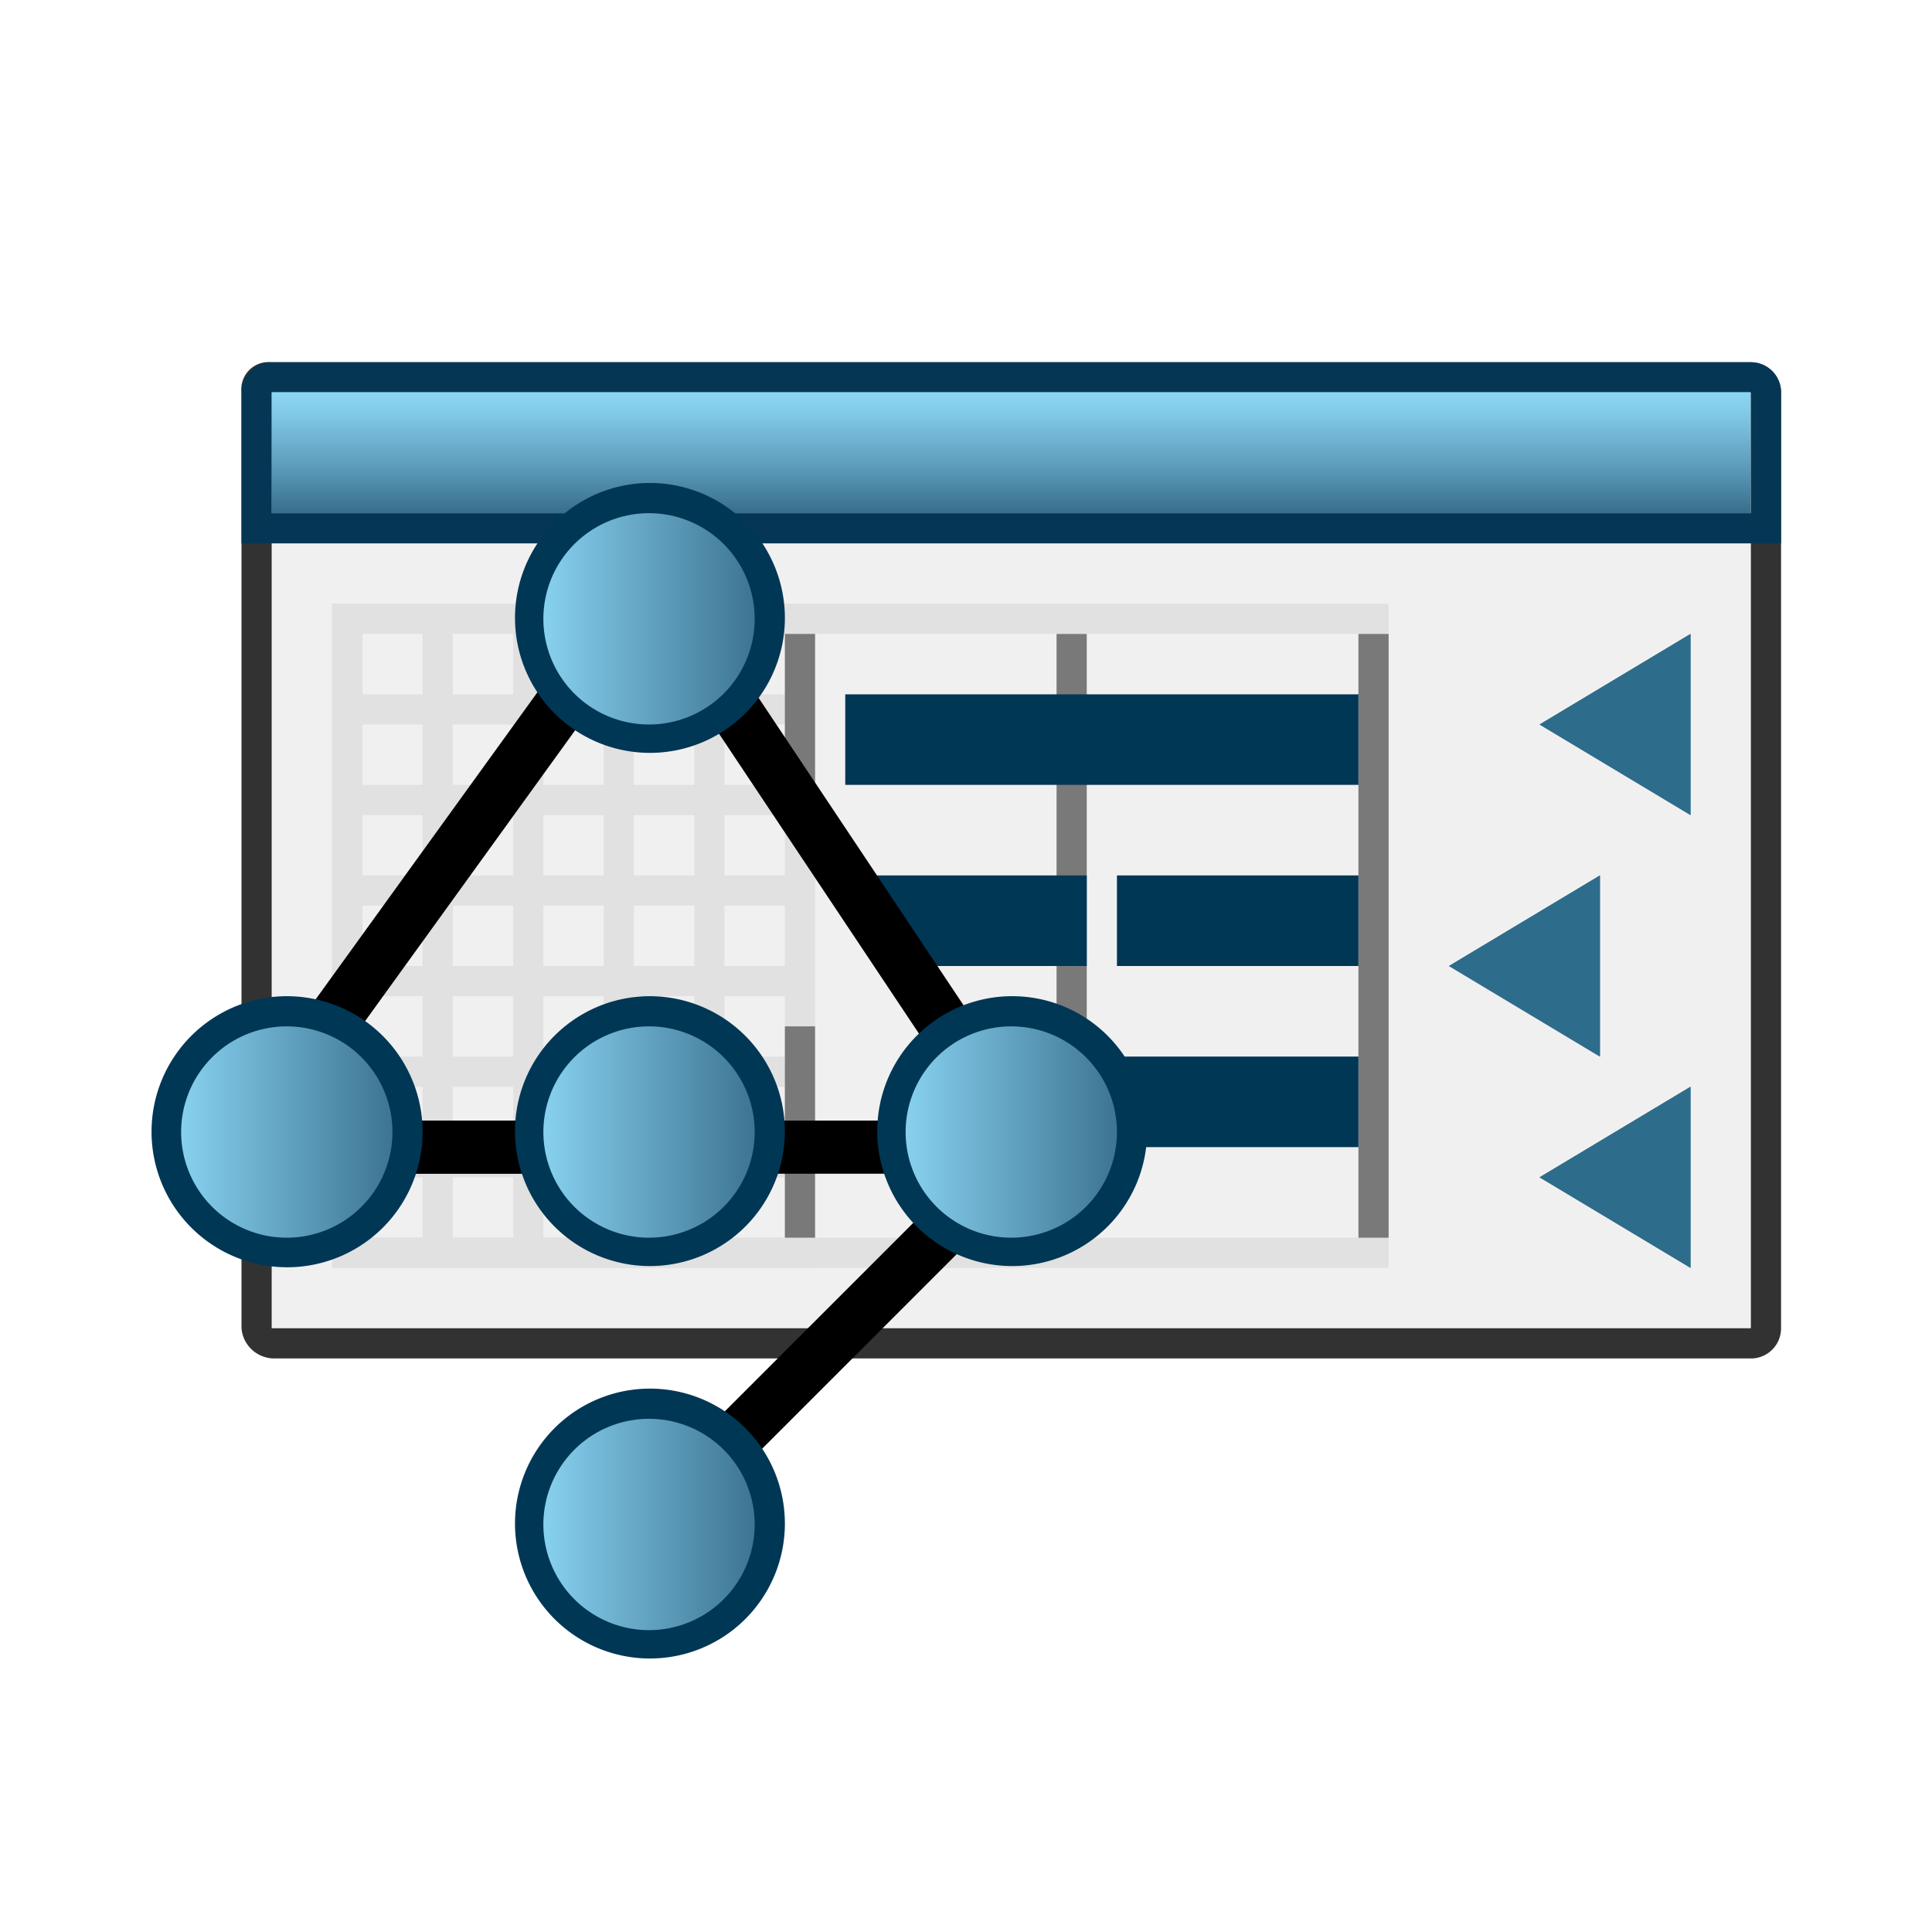 <svg id="PLAN_OK_copy_2" data-name="PLAN **** OK copy 2" xmlns="http://www.w3.org/2000/svg" xmlns:xlink="http://www.w3.org/1999/xlink" viewBox="0 0 64 64"><defs><style>.cls-1,.cls-11{fill:none;}.cls-2{fill:#f1f0f0;}.cls-3{fill:#323232;}.cls-4{fill:#e1e1e1;}.cls-5{fill:#053755;}.cls-6{fill:url(#linear-gradient);}.cls-7{fill:#2d6d8b;}.cls-8{fill:#797979;}.cls-9{clip-path:url(#clip-path);}.cls-10{fill:#003755;}.cls-11{stroke:#000;stroke-linecap:round;stroke-linejoin:round;stroke-width:1.75px;}.cls-12{fill:url(#linear-gradient-2);}.cls-13{fill:url(#linear-gradient-3);}.cls-14{fill:url(#linear-gradient-4);}.cls-15{fill:url(#linear-gradient-5);}.cls-16{fill:url(#linear-gradient-6);}</style><linearGradient id="linear-gradient" x1="33.5" y1="12.99" x2="33.5" y2="17" gradientUnits="userSpaceOnUse"><stop offset="0" stop-color="#8cd7f5"/><stop offset="0.2" stop-color="#7fc7e5"/><stop offset="0.59" stop-color="#5e9fbd"/><stop offset="1" stop-color="#376e8c"/></linearGradient><clipPath id="clip-path"><polygon class="cls-1" points="45 42 35 42 35 34 30 32 28 28.67 28 20 30 20 45 20 45 42"/></clipPath><linearGradient id="linear-gradient-2" x1="8.1" y1="37.5" x2="8.1" y2="29.5" gradientTransform="matrix(0, -1, -1, 0, 43, 45.6)" gradientUnits="userSpaceOnUse"><stop offset="0" stop-color="#8cd7f5"/><stop offset="1" stop-color="#376e8c"/></linearGradient><linearGradient id="linear-gradient-3" x1="8.1" y1="25.49" x2="8.1" y2="17.5" xlink:href="#linear-gradient-2"/><linearGradient id="linear-gradient-4" x1="8.1" y1="13.49" x2="8.1" y2="5.51" xlink:href="#linear-gradient-2"/><linearGradient id="linear-gradient-5" x1="-4.9" y1="25.49" x2="-4.9" y2="17.51" xlink:href="#linear-gradient-2"/><linearGradient id="linear-gradient-6" x1="25.1" y1="25.49" x2="25.1" y2="17.51" xlink:href="#linear-gradient-2"/></defs><title>1696_A33AAe__R21XArtboard 1</title><g id="TAB_" data-name="TAB  ***"><g id="ok"><rect class="cls-2" x="9" y="13" width="49" height="31"/><path class="cls-3" d="M58,13V44H9V13H58M9,12a.9.9,0,0,0-1,1V44a1.09,1.09,0,0,0,1.06,1h49A1,1,0,0,0,59,44V13a1,1,0,0,0-1-1Z"/></g><path id="complement" class="cls-4" d="M27,42V20H26v3H24V20H23v3H21V20H20v3H18V20H17v3H15V20H14v3H12V20H11V42ZM24,26V24h2v2H24Zm0,1h2v2H24Zm0,5V30h2v2H24Zm0,1h2v2H24Zm0,5V36h2v2ZM21,24h2v2H21Zm0,3h2v2H21Zm0,3h2v2H21Zm0,3h2v2H21Zm0,3h2v2H21ZM18,26V24h2v2H18Zm0,1h2v2H18Zm0,5V30h2v2H18Zm0,1h2v2H18Zm0,5V36h2v2ZM15,26V24h2v2Zm0,1h2v2H15Zm0,5V30h2v2Zm0,1h2v2H15Zm0,5V36h2v2ZM12,26V24h2v2H12Zm0,1h2v2H12Zm0,5V30h2v2H12Zm0,1h2v2H12Zm0,5V36h2v2Zm0,3V39h2v2Zm3,0V39h2v2Zm3,0V39h2v2Zm3,0V39h2v2Zm3,0V39h2v2Z"/><path class="cls-4" d="M45,41H12V21H45Zm1-21H11V42H46Z"/><path id="_" data-name="**" class="cls-5" d="M59,13a1,1,0,0,0-1-1H9a1,1,0,0,0-1,1v5H59Zm-1,4H9V13H58Z"/><rect class="cls-6" x="9" y="12.99" width="48.99" height="4.01"/></g><g id="TRIANGLE_fl_" data-name="TRIANGLE fl   ***"><path class="cls-7" d="M56,36v6l-5-3Zm-8-4,5,3V29Zm3-8,5,3V21Z"/></g><g id="TRIANGLE_fl_2" data-name="TRIANGLE fl   ***"><path class="cls-7" d="M56,36v6l-5-3Zm-8-4,5,3V29Zm3-8,5,3V21Z"/></g><path class="cls-8" d="M27,41H26V34h1Zm9-1H35v1h1Zm10-1H45v2h1ZM27,27H26V21h1Zm9-6H35V35h1Zm10,0H45V39h1Z"/><g id="ok_ok" data-name="ok **** ok"><g class="cls-9"><path class="cls-10" d="M45,38H23V35H45ZM22,35H15v3h7Zm23-3H37V29h8Zm-9-3H21v3H36ZM20,29H15v3h5Zm6-3H15V23H26Zm19-3H28v3H45Z"/></g></g><g id="BOULE_OK_copy_2" data-name="BOULE   OK  //// copy 2"><g id="Layer_172_copy_8" data-name="Layer 172 copy 8"><line class="cls-11" x1="9" y1="38" x2="34" y2="38"/><line class="cls-11" x1="9" y1="38" x2="34" y2="38"/><polyline class="cls-11" points="21 38 8 38 21 20"/><polyline class="cls-11" points="21 51 34 38 22 20"/></g><g id="_2_M" data-name="2 M"><path class="cls-12" d="M9.5,41.49a4,4,0,1,1,4-4A4,4,0,0,1,9.5,41.49Z"/><path class="cls-10" d="M9.5,34A3.5,3.5,0,1,1,6,37.5,3.5,3.5,0,0,1,9.5,34m0-1A4.49,4.49,0,1,0,14,37.5,4.5,4.5,0,0,0,9.5,33Z"/></g><g id="_2_M-2" data-name="2 M"><path class="cls-13" d="M21.5,41.49a4,4,0,1,1,4-4A4,4,0,0,1,21.5,41.49Z"/><path class="cls-10" d="M21.51,34A3.5,3.5,0,1,1,18,37.5,3.5,3.5,0,0,1,21.51,34m0-1A4.47,4.47,0,1,0,26,37.5,4.48,4.48,0,0,0,21.51,33Z"/></g><g id="top"><path class="cls-14" d="M33.5,41.49a4,4,0,1,1,4-4A4,4,0,0,1,33.5,41.49Z"/><path class="cls-10" d="M33.5,34A3.5,3.5,0,1,1,30,37.5,3.5,3.5,0,0,1,33.5,34m0-1A4.47,4.47,0,1,0,38,37.5,4.47,4.47,0,0,0,33.5,33Z"/></g><g id="_2_M-3" data-name="2 M"><path class="cls-15" d="M21.5,54.49a4,4,0,1,1,4-4A4,4,0,0,1,21.5,54.49Z"/><path class="cls-10" d="M21.5,47a3.5,3.5,0,1,1-3.5,3.5A3.5,3.5,0,0,1,21.5,47m0-1A4.47,4.47,0,1,0,26,50.51,4.47,4.47,0,0,0,21.5,46Z"/></g><g id="_2D" data-name="2D"><path class="cls-16" d="M21.5,24.49a4,4,0,1,1,4-4A4,4,0,0,1,21.5,24.49Z"/><path class="cls-10" d="M21.5,17A3.5,3.5,0,1,1,18,20.5,3.5,3.5,0,0,1,21.5,17m0-1A4.47,4.47,0,1,0,26,20.5,4.47,4.47,0,0,0,21.5,16Z"/></g></g></svg>